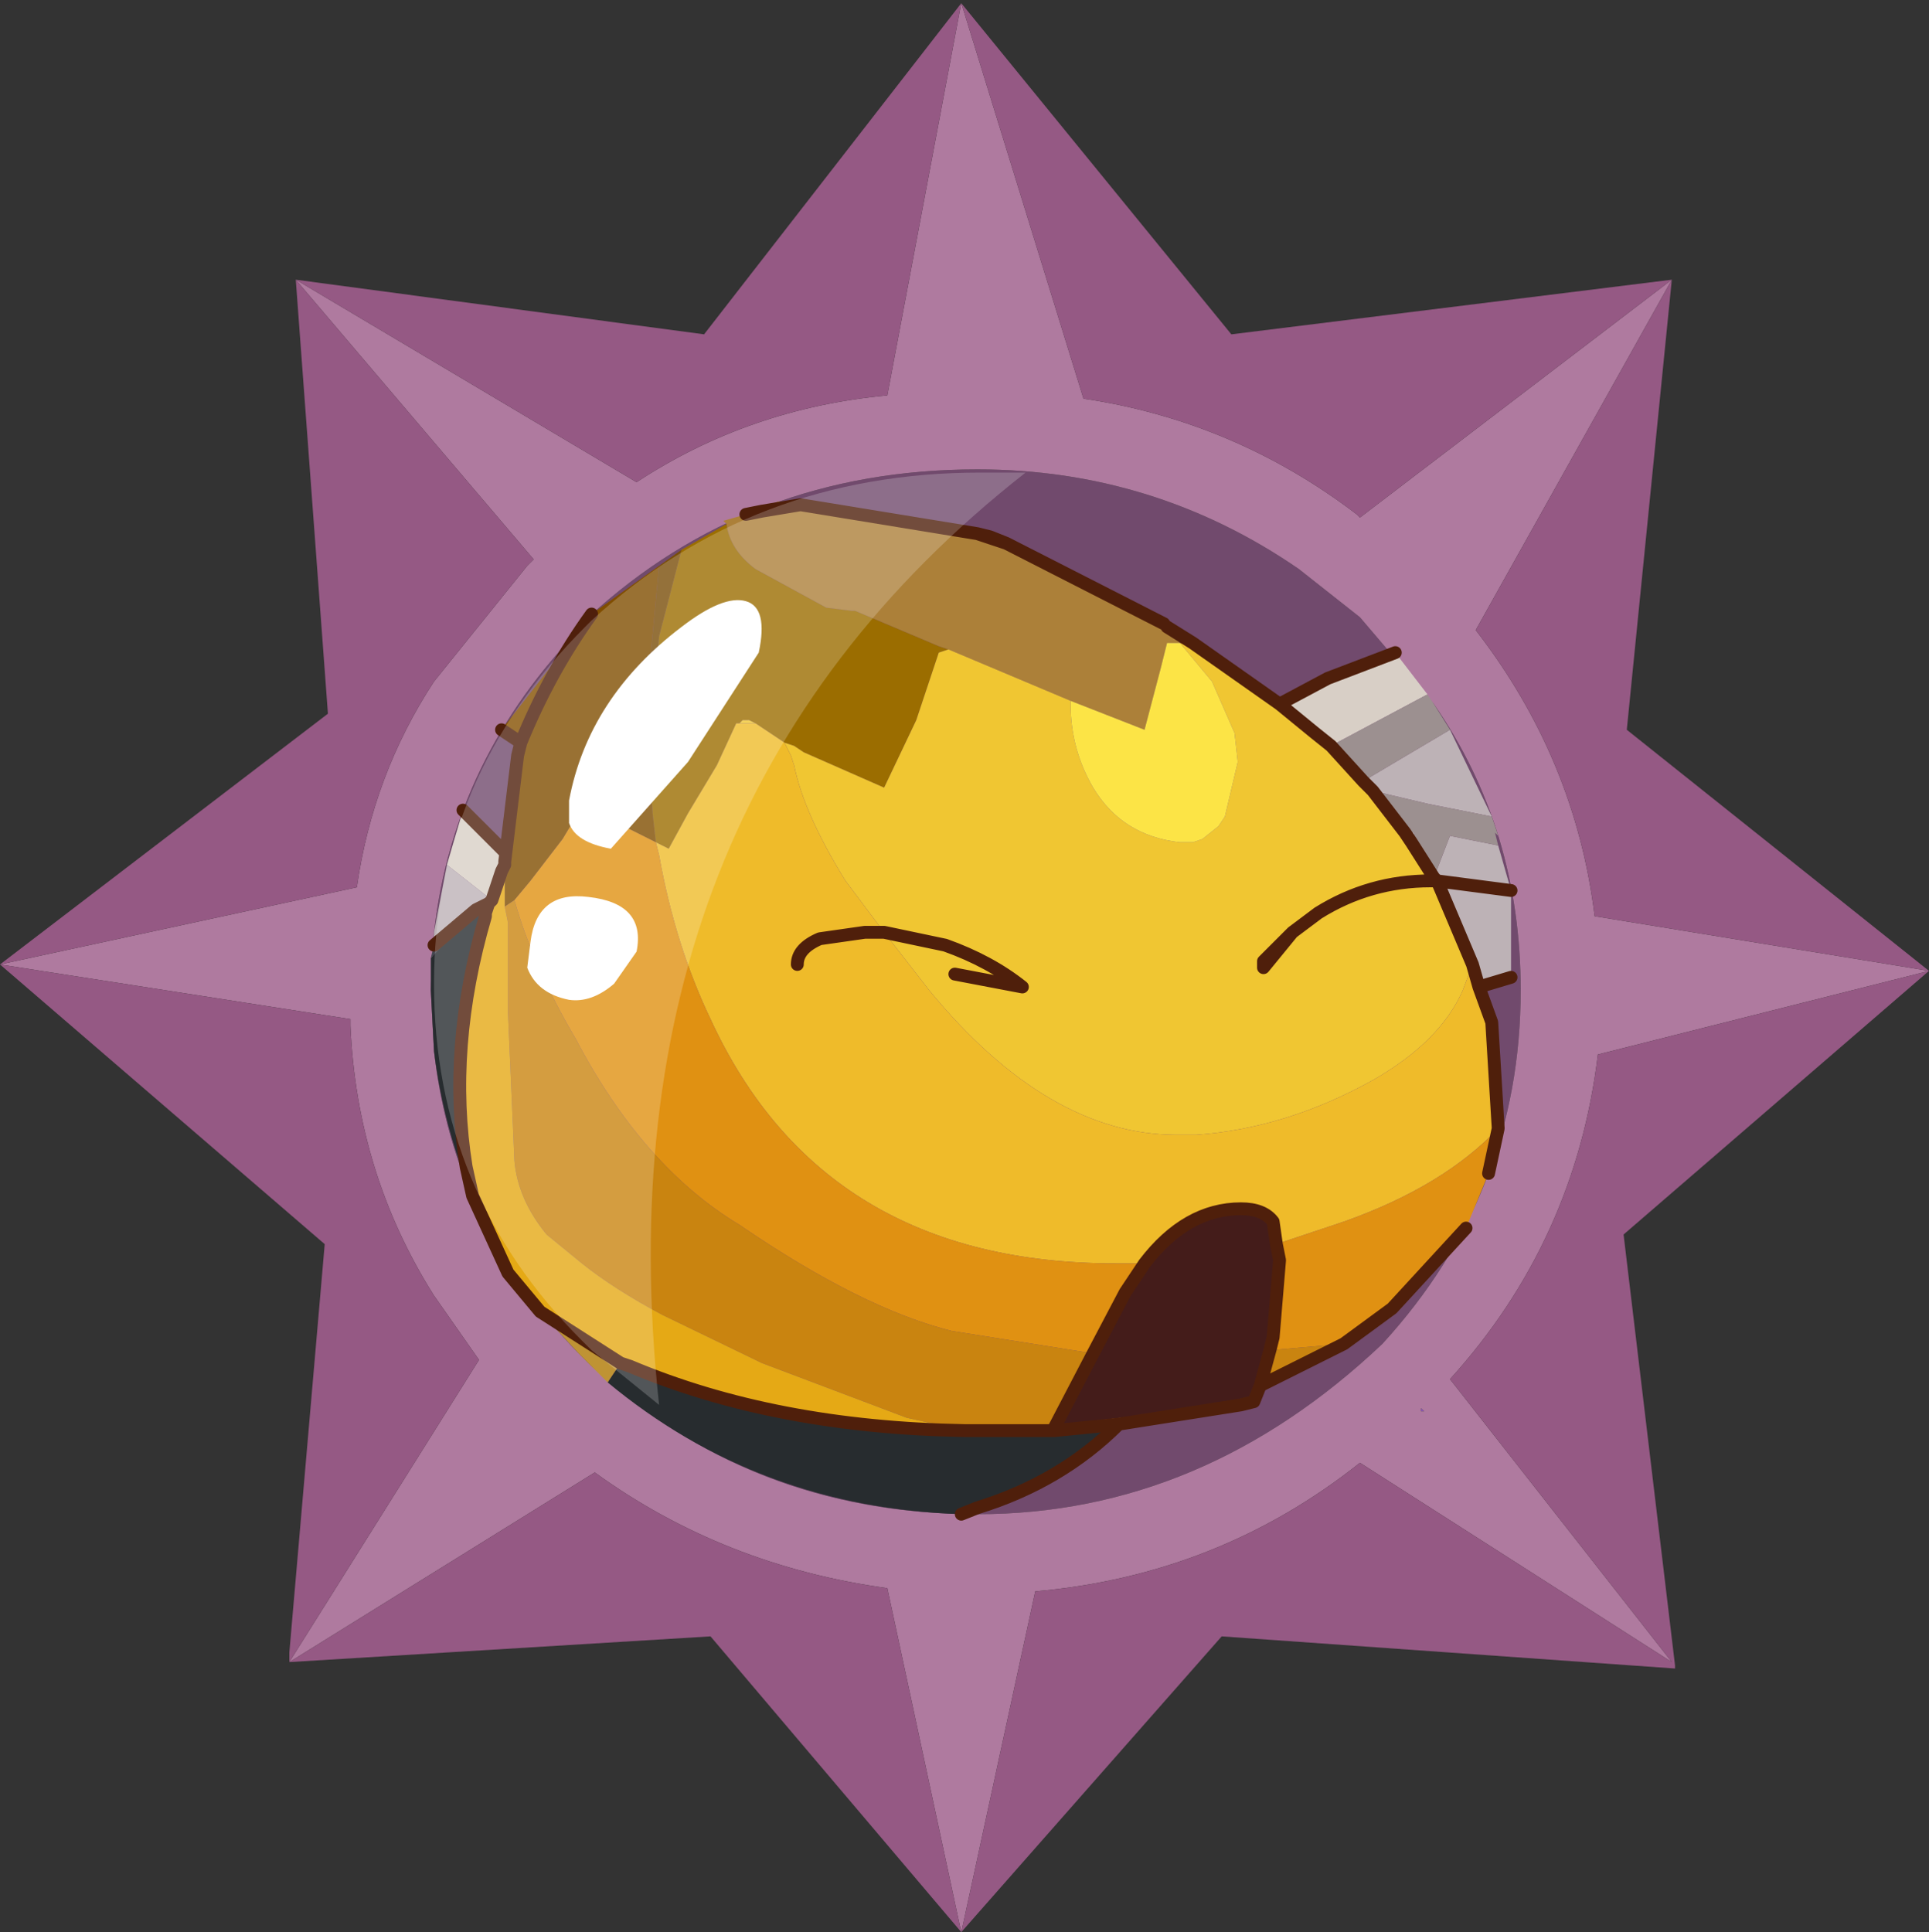 <?xml version="1.0" encoding="UTF-8" standalone="no"?>
<svg xmlns:ffdec="https://www.free-decompiler.com/flash" xmlns:xlink="http://www.w3.org/1999/xlink" ffdec:objectType="frame" height="30.05px" width="30.0px" xmlns="http://www.w3.org/2000/svg">
  <rect width="100%" height="100%" fill="#333333" stroke="none"/>
  <g transform="matrix(1.0, 0.0, 0.0, 1.0, 0.0, 0.0)">
    <use ffdec:characterId="1" height="30.0" transform="matrix(1.0, 0.0, 0.0, 1.0, 0.0, 0.0)" width="30.0" xlink:href="#shape0"/>
    <use ffdec:characterId="3" height="30.0" transform="matrix(1.0, 0.0, 0.0, 1.0, 0.0, 0.05)" width="30.0" xlink:href="#sprite0"/>
  </g>
  <defs>
    <g id="shape0" transform="matrix(1.0, 0.0, 0.0, 1.0, 0.0, 0.0)">
      <path d="M0.0 0.0 L30.0 0.0 30.0 30.0 0.0 30.0 0.0 0.0" fill="#33cc66" fill-opacity="0.0" fill-rule="evenodd" stroke="none"/>
    </g>
    <g id="sprite0" transform="matrix(1.0, 0.0, 0.0, 1.0, 0.0, 0.0)">
      <use ffdec:characterId="2" height="30.0" transform="matrix(1.0, 0.0, 0.0, 1.0, 0.0, 0.0)" width="30.0" xlink:href="#shape1"/>
    </g>
    <g id="shape1" transform="matrix(1.0, 0.0, 0.0, 1.0, 0.0, 0.0)">
      <path d="M22.15 21.9 L22.1 21.9 22.1 21.85 22.15 21.9" fill="url(#gradient0)" fill-rule="evenodd" stroke="none"/>
      <path d="M21.15 9.55 L22.3 10.9 Q23.65 12.85 23.65 15.35 23.65 18.5 21.5 20.85 18.7 23.5 15.2 23.5 11.65 23.5 9.15 21.15 L9.0 21.0 Q7.05 19.0 6.75 16.3 L6.7 15.35 6.75 14.45 Q7.05 11.75 9.05 9.7 L9.15 9.55 Q11.65 7.25 15.2 7.25 17.95 7.25 20.2 8.8 L21.15 9.55" fill="#714a6d" fill-rule="evenodd" stroke="none"/>
      <path d="M26.0 4.3 L22.95 9.75 Q24.5 11.75 24.8 14.2 L30.0 15.05 24.85 16.35 Q24.5 19.25 22.55 21.4 L26.0 25.8 21.15 22.7 Q18.95 24.45 16.1 24.7 L14.95 30.0 13.8 24.65 Q11.25 24.3 9.25 22.85 L4.5 25.8 7.45 21.1 6.75 20.1 Q5.55 18.2 5.45 15.9 L5.45 15.8 0.0 14.95 5.55 13.75 Q5.8 12.0 6.75 10.55 L8.2 8.75 8.3 8.65 4.6 4.3 9.9 7.45 Q11.65 6.3 13.8 6.1 L14.95 0.0 16.85 6.15 Q19.2 6.5 21.1 7.95 L21.15 8.0 26.0 4.3 M21.15 9.55 L20.2 8.8 Q17.95 7.25 15.2 7.25 11.65 7.25 9.15 9.55 L9.05 9.7 Q7.05 11.75 6.75 14.45 L6.7 15.35 6.75 16.3 Q7.05 19.0 9.0 21.0 L9.15 21.15 Q11.65 23.5 15.2 23.5 18.7 23.5 21.5 20.85 23.65 18.5 23.65 15.35 23.65 12.85 22.3 10.9 L21.15 9.55 M22.15 21.9 L22.1 21.85 22.1 21.9 22.15 21.9" fill="#af7a9f" fill-rule="evenodd" stroke="none"/>
      <path d="M26.0 4.3 L21.15 8.0 21.1 7.95 Q19.2 6.5 16.85 6.15 L14.95 0.0 13.8 6.1 Q11.65 6.3 9.9 7.45 L4.6 4.3 8.3 8.65 8.2 8.75 6.75 10.55 Q5.8 12.0 5.55 13.75 L0.0 14.95 5.45 15.8 5.45 15.9 Q5.55 18.2 6.75 20.1 L7.45 21.1 4.5 25.8 9.25 22.85 Q11.25 24.3 13.8 24.65 L14.95 30.0 16.1 24.7 Q18.95 24.45 21.15 22.7 L26.0 25.8 22.55 21.4 Q24.5 19.25 24.85 16.35 L30.0 15.05 24.8 14.2 Q24.5 11.75 22.95 9.75 L26.0 4.3 25.3 11.3 30.0 15.05 25.25 19.15 26.05 25.85 26.05 25.9 19.0 25.4 14.95 30.0 11.05 25.4 4.5 25.8 4.5 25.65 5.05 19.3 0.0 14.95 5.1 11.05 4.6 4.3 10.95 5.15 14.95 0.0 19.15 5.15 26.0 4.3" fill="#955984" fill-rule="evenodd" stroke="none"/>
      <path d="M11.6 7.95 L12.1 7.75 12.45 7.8 11.85 7.9 11.6 7.95" fill="#ab8139" fill-rule="evenodd" stroke="none"/>
      <path d="M8.1 11.5 L7.8 11.3 9.05 9.7 9.15 9.55 9.2 9.5 Q8.55 10.4 8.1 11.5" fill="#845000" fill-rule="evenodd" stroke="none"/>
      <path d="M10.25 8.75 L10.6 8.5 10.25 9.85 10.2 10.45 10.1 11.8 10.05 10.9 10.1 10.35 10.25 8.75" fill="#794e09" fill-rule="evenodd" stroke="none"/>
      <path d="M7.85 13.2 L7.95 11.8 8.0 11.65 8.05 11.7 8.1 11.5 Q8.55 10.4 9.2 9.5 L10.25 8.75 10.1 10.35 10.05 10.9 10.1 11.8 10.1 11.85 10.15 12.6 10.2 13.05 9.8 12.85 9.1 12.5 9.05 12.5 8.75 13.0 8.25 13.65 8.0 13.95 7.85 14.05 7.85 13.85 7.85 13.4 7.85 13.35 7.85 13.2 M8.05 11.7 L7.85 13.35 8.05 11.7" fill="#804d00" fill-rule="evenodd" stroke="none"/>
      <path d="M10.6 8.5 L11.3 8.1 Q11.35 8.5 11.75 8.8 L12.85 9.4 13.25 9.45 13.3 9.45 14.6 10.0 14.75 10.05 14.6 10.1 14.25 11.15 13.75 12.2 12.5 11.65 12.35 11.55 12.2 11.5 11.75 11.2 11.65 11.15 11.55 11.15 11.5 11.2 11.45 11.2 11.15 11.85 10.7 12.6 10.4 13.15 10.2 13.05 10.15 12.6 10.1 11.85 10.25 11.75 10.15 11.75 10.1 11.8 10.2 10.45 10.25 9.85 10.6 8.5" fill="#9b6d00" fill-rule="evenodd" stroke="none"/>
      <path d="M11.3 8.1 L11.25 8.05 11.6 7.95 11.85 7.9 12.45 7.8 15.2 8.25 15.65 8.4 18.1 9.65 18.15 9.7 18.35 9.95 18.15 9.95 18.05 10.35 17.8 11.3 16.65 10.85 14.75 10.05 14.6 10.0 13.3 9.45 13.25 9.45 12.85 9.4 11.75 8.8 Q11.35 8.5 11.3 8.1" fill="#ac8039" fill-rule="evenodd" stroke="none"/>
      <path d="M19.9 10.9 L20.45 11.35 20.7 11.55 21.2 12.1 21.35 12.25 21.85 12.9 21.95 13.05 22.3 13.6 22.35 13.65 22.25 13.65 Q21.3 13.65 20.5 14.15 L20.1 14.45 19.65 15.0 19.65 14.9 20.1 14.45 19.65 14.9 19.65 15.0 20.1 14.45 20.5 14.15 Q21.3 13.65 22.25 13.65 L22.35 13.65 22.9 14.95 22.75 15.35 Q22.4 16.15 21.35 16.75 20.0 17.5 18.6 17.6 L18.3 17.6 Q16.3 17.6 14.45 15.35 L13.75 14.45 13.15 13.65 Q12.5 12.6 12.35 11.85 L12.3 11.7 12.2 11.5 12.35 11.55 12.5 11.65 13.75 12.2 14.25 11.15 14.6 10.1 14.75 10.05 16.65 10.85 16.65 10.9 Q16.65 11.6 17.0 12.2 17.45 12.95 18.35 13.05 L18.55 13.05 18.7 13.0 18.95 12.8 19.05 12.65 19.25 11.8 19.2 11.35 18.85 10.55 18.35 9.95 18.55 9.95 19.9 10.9 M10.1 11.8 L10.15 11.75 10.25 11.75 10.1 11.85 10.1 11.8 M11.5 11.2 L11.55 11.15 11.65 11.15 11.75 11.2 11.7 11.2 11.5 11.2 M14.85 15.1 L15.9 15.3 Q15.4 14.9 14.7 14.65 L13.75 14.45 14.7 14.65 Q15.4 14.9 15.9 15.3 L14.85 15.1" fill="#f0c632" fill-rule="evenodd" stroke="none"/>
      <path d="M16.65 10.85 L17.8 11.3 18.05 10.35 18.15 9.95 18.35 9.95 18.85 10.55 19.2 11.35 19.25 11.8 19.05 12.65 18.95 12.8 18.7 13.0 18.55 13.05 18.35 13.05 Q17.45 12.95 17.0 12.2 16.65 11.6 16.65 10.9 L16.65 10.85" fill="#fce446" fill-rule="evenodd" stroke="none"/>
      <path d="M21.7 10.1 L22.2 10.75 21.45 11.15 20.7 11.55 20.45 11.35 19.9 10.9 20.65 10.5 21.7 10.1 M6.95 13.4 L7.2 12.55 7.85 13.2 7.85 13.35 7.85 13.4 7.8 13.5 7.65 13.95 6.95 13.4" fill="#d8cfc6" fill-rule="evenodd" stroke="none"/>
      <path d="M22.55 11.3 L23.2 12.65 22.2 12.45 21.35 12.25 21.2 12.1 22.55 11.3 M23.3 13.1 L23.5 13.8 23.5 15.15 23.0 15.3 22.9 14.95 22.35 13.65 22.3 13.6 22.55 12.95 23.3 13.1 M6.75 14.65 L6.75 14.45 6.95 13.4 7.65 13.95 7.6 14.0 7.4 14.1 6.75 14.65 M21.85 12.9 L22.0 12.9 21.95 13.05 21.85 12.9 M23.5 13.8 L22.35 13.65 23.5 13.8" fill="#bdb2b6" fill-rule="evenodd" stroke="none"/>
      <path d="M20.7 11.55 L21.45 11.15 22.2 10.75 22.3 10.9 22.55 11.3 21.2 12.1 20.7 11.55 M23.2 12.65 L23.3 12.95 23.25 12.9 23.3 13.1 22.55 12.95 22.3 13.6 21.95 13.05 22.0 12.9 21.85 12.9 21.35 12.25 22.2 12.45 23.2 12.65" fill="#9c9090" fill-rule="evenodd" stroke="none"/>
      <path d="M23.0 15.3 L23.2 15.85 23.3 17.5 Q22.45 18.4 20.9 18.95 L19.85 19.3 19.8 18.95 Q19.65 18.75 19.3 18.75 18.45 18.75 17.8 19.6 L17.35 19.6 Q12.8 19.6 11.05 15.8 10.5 14.65 10.25 13.25 L10.2 13.05 10.4 13.15 10.7 12.6 11.15 11.85 11.45 11.2 11.5 11.2 11.7 11.2 11.75 11.2 12.2 11.5 12.3 11.7 12.35 11.85 Q12.5 12.6 13.15 13.65 L13.75 14.45 14.45 15.35 Q16.3 17.6 18.3 17.6 L18.6 17.6 Q20.0 17.5 21.35 16.75 22.4 16.15 22.75 15.35 L22.9 14.95 23.0 15.3 M12.4 14.95 Q12.4 14.7 12.75 14.55 L13.45 14.45 13.75 14.45 13.45 14.45 12.75 14.55 Q12.4 14.7 12.4 14.95" fill="#efbb2a" fill-rule="evenodd" stroke="none"/>
      <path d="M19.6 21.5 L19.5 21.75 19.5 21.8 19.3 21.8 19.2 21.8 17.0 22.05 16.4 22.15 17.0 21.0 17.5 20.05 17.8 19.6 Q18.45 18.75 19.3 18.75 19.65 18.75 19.8 18.95 L19.85 19.3 19.9 19.55 19.8 20.75 19.75 20.95 19.6 21.5 M19.5 21.75 L19.3 21.8 19.5 21.75" fill="#441c1a" fill-rule="evenodd" stroke="none"/>
      <path d="M23.3 17.5 L23.15 18.2 22.8 19.05 21.65 20.3 20.9 20.85 19.75 20.95 19.8 20.75 19.9 19.55 19.85 19.3 20.9 18.95 Q22.45 18.4 23.3 17.5 M8.0 13.95 L8.25 13.65 8.75 13.0 9.05 12.5 9.1 12.5 9.8 12.85 10.2 13.05 10.25 13.25 Q10.5 14.65 11.05 15.8 12.8 19.6 17.35 19.6 L17.8 19.6 17.5 20.05 17.0 21.0 14.8 20.65 Q13.4 20.3 11.5 19.0 10.0 18.1 8.95 16.1 8.3 15.0 8.0 13.95" fill="#e09112" fill-rule="evenodd" stroke="none"/>
      <path d="M20.9 20.85 L19.6 21.5 19.75 20.95 20.9 20.85 M19.3 21.8 L17.4 22.1 16.4 22.2 16.3 22.2 15.0 22.2 14.1 22.0 11.85 21.15 10.3 20.4 Q9.55 20.0 9.05 19.6 L8.5 19.15 Q8.05 18.6 8.0 18.0 L7.9 15.7 7.9 14.3 7.85 14.05 8.0 13.95 Q8.3 15.0 8.95 16.1 10.0 18.1 11.5 19.0 13.4 20.3 14.8 20.65 L17.0 21.0 16.4 22.15 17.0 22.05 19.2 21.8 19.3 21.8 M16.4 22.15 L16.4 22.2 16.4 22.15" fill="#c98410" fill-rule="evenodd" stroke="none"/>
      <path d="M8.4 20.35 L7.9 19.75 7.35 18.55 7.25 18.1 Q6.95 16.25 7.55 14.2 L7.55 14.15 7.6 14.0 7.65 13.95 7.8 13.5 7.85 13.4 7.85 13.85 7.85 14.05 7.9 14.3 7.9 15.7 8.0 18.0 Q8.05 18.6 8.5 19.15 L9.05 19.6 Q9.55 20.0 10.3 20.4 L11.85 21.15 14.1 22.0 15.0 22.2 Q12.05 22.15 9.8 21.2 L9.65 21.15 8.4 20.35" fill="#e5a915" fill-rule="evenodd" stroke="none"/>
      <path d="M17.4 22.1 Q16.5 23.0 15.2 23.4 L14.95 23.5 Q11.8 23.4 9.45 21.45 L9.65 21.15 9.8 21.2 Q12.05 22.15 15.0 22.2 L16.3 22.2 16.4 22.2 17.4 22.1 M7.35 18.55 Q6.9 17.5 6.75 16.3 L6.7 15.35 6.7 14.85 7.4 14.1 7.6 14.0 7.55 14.15 7.55 14.2 Q6.95 16.25 7.25 18.1 L7.35 18.55" fill="#272c2f" fill-rule="evenodd" stroke="none"/>
      <path d="M6.7 14.85 L6.75 14.65 7.4 14.1 6.7 14.85" fill="#43464f" fill-rule="evenodd" stroke="none"/>
      <path d="M9.45 21.45 L9.15 21.15 9.0 21.0 8.4 20.35 9.65 21.15 9.45 21.45" fill="#bf9334" fill-rule="evenodd" stroke="none"/>
      <path d="M21.7 10.1 L20.65 10.5 19.9 10.9 20.45 11.35 20.7 11.55 21.2 12.1 21.35 12.25 21.85 12.9 21.95 13.05 22.3 13.6 22.35 13.65 22.25 13.65 Q21.3 13.65 20.5 14.15 L20.1 14.45 19.65 15.0 19.65 14.9 20.1 14.45 M23.5 15.15 L23.0 15.3 23.2 15.85 23.3 17.5 23.15 18.2 M22.8 19.05 L21.65 20.3 20.9 20.85 19.6 21.5 19.5 21.75 19.3 21.8 17.4 22.1 Q16.5 23.0 15.2 23.4 L14.95 23.5 M8.4 20.35 L7.9 19.75 7.35 18.55 7.25 18.1 Q6.95 16.25 7.55 14.2 L7.55 14.15 7.6 14.0 7.65 13.95 7.8 13.5 7.85 13.4 7.85 13.35 8.05 11.7 8.1 11.5 7.8 11.3 M7.2 12.55 L7.85 13.2 M12.45 7.8 L15.2 8.25 15.4 8.3 15.65 8.4 18.1 9.65 M18.15 9.7 L18.55 9.95 19.9 10.9 M23.0 15.3 L22.9 14.95 22.35 13.65 23.5 13.8 M13.75 14.45 L13.45 14.45 12.75 14.55 Q12.4 14.7 12.4 14.95 M19.85 19.3 L19.9 19.55 19.8 20.75 19.75 20.95 19.6 21.5 M11.6 7.95 L11.85 7.9 12.45 7.8 M13.75 14.45 L14.7 14.65 Q15.4 14.9 15.9 15.3 L14.85 15.1 M15.2 8.25 L15.65 8.4 M9.2 9.5 Q8.55 10.4 8.1 11.5 M17.8 19.6 Q18.45 18.75 19.3 18.75 19.65 18.75 19.8 18.95 L19.85 19.3 M17.0 21.0 L17.5 20.05 17.8 19.6 M6.75 14.65 L7.4 14.1 7.6 14.0 M9.65 21.15 L9.8 21.2 Q12.05 22.15 15.0 22.2 L16.3 22.2 16.4 22.2 16.4 22.15 17.0 21.0 M9.65 21.15 L8.4 20.35 M16.4 22.2 L17.4 22.1" fill="none" stroke="#4f1f0b" stroke-linecap="round" stroke-linejoin="round" stroke-width="0.2"/>
      <path d="M9.1 9.7 L9.2 9.6 Q11.7 7.3 15.25 7.3 L15.95 7.3 Q9.25 12.55 10.25 21.8 L9.2 20.95 9.05 20.8 Q6.75 18.5 6.75 15.25 6.75 12.05 9.1 9.7" fill="#ffffff" fill-opacity="0.2" fill-rule="evenodd" stroke="none"/>
      <path d="M11.6 9.3 Q11.95 9.4 11.8 10.1 L10.7 11.8 9.5 13.15 Q8.95 13.05 8.85 12.75 L8.85 12.4 Q9.15 10.8 10.6 9.7 11.25 9.2 11.6 9.3 M9.9 14.75 L9.55 15.25 Q9.2 15.55 8.85 15.5 8.35 15.4 8.2 15.0 L8.25 14.6 Q8.35 13.8 9.15 13.9 10.05 14.0 9.9 14.75" fill="#ffffff" fill-rule="evenodd" stroke="none"/>
    </g>
    <linearGradient gradientTransform="matrix(0.007, 0.0, 0.0, 0.005, 20.5, 25.9)" gradientUnits="userSpaceOnUse" id="gradient0" spreadMethod="pad" x1="-819.2" x2="819.2">
      <stop offset="0.0" stop-color="#65298e"/>
      <stop offset="1.0" stop-color="#9a6cc5"/>
    </linearGradient>
  </defs>
</svg>
